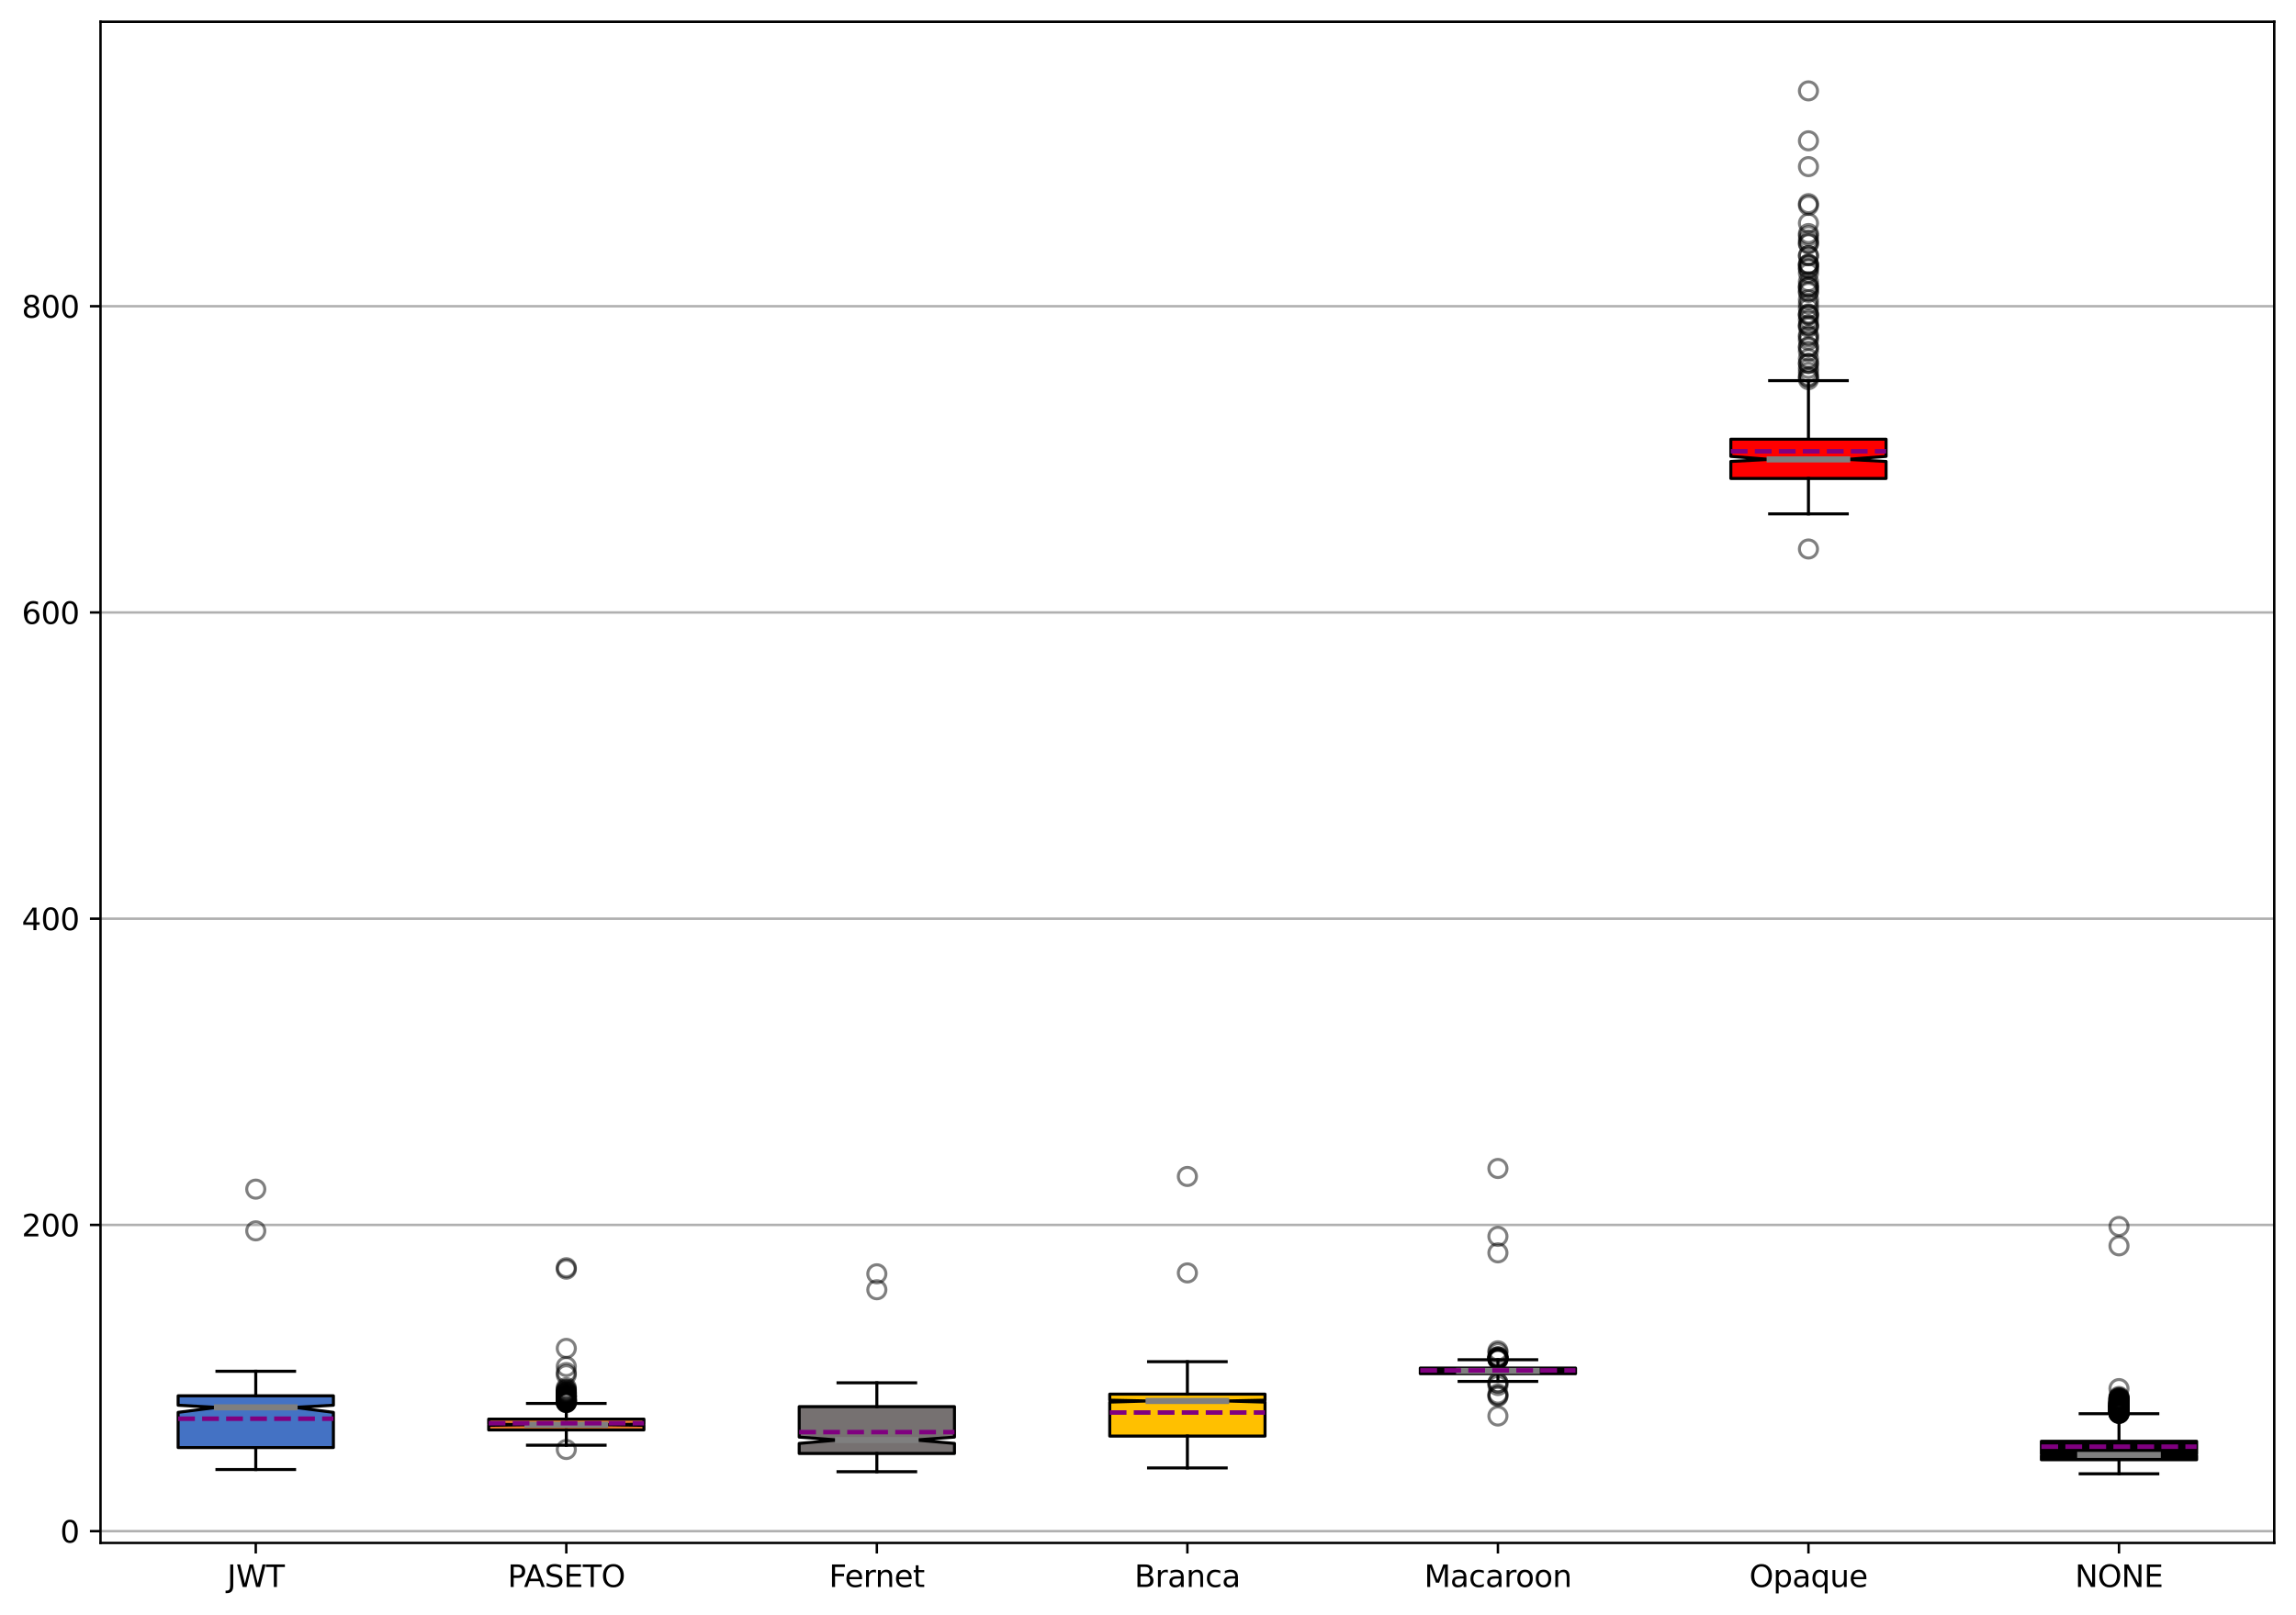 <?xml version="1.0" encoding="utf-8" standalone="no"?>
<!DOCTYPE svg PUBLIC "-//W3C//DTD SVG 1.1//EN"
  "http://www.w3.org/Graphics/SVG/1.1/DTD/svg11.dtd">
<svg xmlns:xlink="http://www.w3.org/1999/xlink" width="760.487pt" height="535.078pt" viewBox="0 0 760.487 535.078" xmlns="http://www.w3.org/2000/svg" version="1.1">
 <defs>
  <style type="text/css">*{stroke-linejoin: round; stroke-linecap: butt}</style>
 </defs>
 <g id="figure_1">
  <g id="patch_1">
   <path d="M 0 535.078 
L 760.487 535.078 
L 760.487 0 
L 0 0 
z
" style="fill: #ffffff"/>
  </g>
  <g id="axes_1">
   <g id="patch_2">
    <path d="M 33.288 511.2 
L 753.288 511.2 
L 753.288 7.2 
L 33.288 7.2 
z
" style="fill: #ffffff"/>
   </g>
   <g id="matplotlib.axis_1">
    <g id="xtick_1">
     <g id="line2d_1">
      <defs>
       <path id="m241dfa46e5" d="M 0 0 
L 0 3.5 
" style="stroke: #000000; stroke-width: 0.8"/>
      </defs>
      <g>
       <use xlink:href="#m241dfa46e5" x="84.716" y="511.2" style="stroke: #000000; stroke-width: 0.8"/>
      </g>
     </g>
     <g id="text_1">
      <!-- JWT -->
      <g transform="translate(75.243 525.798) scale(0.1 -0.1)">
       <defs>
        <path id="DejaVuSans-4a" d="M 628 4666 
L 1259 4666 
L 1259 325 
Q 1259 -519 939 -900 
Q 619 -1281 -91 -1281 
L -331 -1281 
L -331 -750 
L -134 -750 
Q 284 -750 456 -515 
Q 628 -281 628 325 
L 628 4666 
z
" transform="scale(0.016)"/>
        <path id="DejaVuSans-57" d="M 213 4666 
L 850 4666 
L 1831 722 
L 2809 4666 
L 3519 4666 
L 4500 722 
L 5478 4666 
L 6119 4666 
L 4947 0 
L 4153 0 
L 3169 4050 
L 2175 0 
L 1381 0 
L 213 4666 
z
" transform="scale(0.016)"/>
        <path id="DejaVuSans-54" d="M -19 4666 
L 3928 4666 
L 3928 4134 
L 2272 4134 
L 2272 0 
L 1638 0 
L 1638 4134 
L -19 4134 
L -19 4666 
z
" transform="scale(0.016)"/>
       </defs>
       <use xlink:href="#DejaVuSans-4a"/>
       <use xlink:href="#DejaVuSans-57" x="29.492"/>
       <use xlink:href="#DejaVuSans-54" x="128.369"/>
      </g>
     </g>
    </g>
    <g id="xtick_2">
     <g id="line2d_2">
      <g>
       <use xlink:href="#m241dfa46e5" x="187.573" y="511.2" style="stroke: #000000; stroke-width: 0.8"/>
      </g>
     </g>
     <g id="text_2">
      <!-- PASETO -->
      <g transform="translate(168.133 525.798) scale(0.1 -0.1)">
       <defs>
        <path id="DejaVuSans-50" d="M 1259 4147 
L 1259 2394 
L 2053 2394 
Q 2494 2394 2734 2622 
Q 2975 2850 2975 3272 
Q 2975 3691 2734 3919 
Q 2494 4147 2053 4147 
L 1259 4147 
z
M 628 4666 
L 2053 4666 
Q 2838 4666 3239 4311 
Q 3641 3956 3641 3272 
Q 3641 2581 3239 2228 
Q 2838 1875 2053 1875 
L 1259 1875 
L 1259 0 
L 628 0 
L 628 4666 
z
" transform="scale(0.016)"/>
        <path id="DejaVuSans-41" d="M 2188 4044 
L 1331 1722 
L 3047 1722 
L 2188 4044 
z
M 1831 4666 
L 2547 4666 
L 4325 0 
L 3669 0 
L 3244 1197 
L 1141 1197 
L 716 0 
L 50 0 
L 1831 4666 
z
" transform="scale(0.016)"/>
        <path id="DejaVuSans-53" d="M 3425 4513 
L 3425 3897 
Q 3066 4069 2747 4153 
Q 2428 4238 2131 4238 
Q 1616 4238 1336 4038 
Q 1056 3838 1056 3469 
Q 1056 3159 1242 3001 
Q 1428 2844 1947 2747 
L 2328 2669 
Q 3034 2534 3370 2195 
Q 3706 1856 3706 1288 
Q 3706 609 3251 259 
Q 2797 -91 1919 -91 
Q 1588 -91 1214 -16 
Q 841 59 441 206 
L 441 856 
Q 825 641 1194 531 
Q 1563 422 1919 422 
Q 2459 422 2753 634 
Q 3047 847 3047 1241 
Q 3047 1584 2836 1778 
Q 2625 1972 2144 2069 
L 1759 2144 
Q 1053 2284 737 2584 
Q 422 2884 422 3419 
Q 422 4038 858 4394 
Q 1294 4750 2059 4750 
Q 2388 4750 2728 4690 
Q 3069 4631 3425 4513 
z
" transform="scale(0.016)"/>
        <path id="DejaVuSans-45" d="M 628 4666 
L 3578 4666 
L 3578 4134 
L 1259 4134 
L 1259 2753 
L 3481 2753 
L 3481 2222 
L 1259 2222 
L 1259 531 
L 3634 531 
L 3634 0 
L 628 0 
L 628 4666 
z
" transform="scale(0.016)"/>
        <path id="DejaVuSans-4f" d="M 2522 4238 
Q 1834 4238 1429 3725 
Q 1025 3213 1025 2328 
Q 1025 1447 1429 934 
Q 1834 422 2522 422 
Q 3209 422 3611 934 
Q 4013 1447 4013 2328 
Q 4013 3213 3611 3725 
Q 3209 4238 2522 4238 
z
M 2522 4750 
Q 3503 4750 4090 4092 
Q 4678 3434 4678 2328 
Q 4678 1225 4090 567 
Q 3503 -91 2522 -91 
Q 1538 -91 948 565 
Q 359 1222 359 2328 
Q 359 3434 948 4092 
Q 1538 4750 2522 4750 
z
" transform="scale(0.016)"/>
       </defs>
       <use xlink:href="#DejaVuSans-50"/>
       <use xlink:href="#DejaVuSans-41" x="53.928"/>
       <use xlink:href="#DejaVuSans-53" x="122.336"/>
       <use xlink:href="#DejaVuSans-45" x="185.812"/>
       <use xlink:href="#DejaVuSans-54" x="248.996"/>
       <use xlink:href="#DejaVuSans-4f" x="310.08"/>
      </g>
     </g>
    </g>
    <g id="xtick_3">
     <g id="line2d_3">
      <g>
       <use xlink:href="#m241dfa46e5" x="290.43" y="511.2" style="stroke: #000000; stroke-width: 0.8"/>
      </g>
     </g>
     <g id="text_3">
      <!-- Fernet -->
      <g transform="translate(274.58 525.798) scale(0.1 -0.1)">
       <defs>
        <path id="DejaVuSans-46" d="M 628 4666 
L 3309 4666 
L 3309 4134 
L 1259 4134 
L 1259 2759 
L 3109 2759 
L 3109 2228 
L 1259 2228 
L 1259 0 
L 628 0 
L 628 4666 
z
" transform="scale(0.016)"/>
        <path id="DejaVuSans-65" d="M 3597 1894 
L 3597 1613 
L 953 1613 
Q 991 1019 1311 708 
Q 1631 397 2203 397 
Q 2534 397 2845 478 
Q 3156 559 3463 722 
L 3463 178 
Q 3153 47 2828 -22 
Q 2503 -91 2169 -91 
Q 1331 -91 842 396 
Q 353 884 353 1716 
Q 353 2575 817 3079 
Q 1281 3584 2069 3584 
Q 2775 3584 3186 3129 
Q 3597 2675 3597 1894 
z
M 3022 2063 
Q 3016 2534 2758 2815 
Q 2500 3097 2075 3097 
Q 1594 3097 1305 2825 
Q 1016 2553 972 2059 
L 3022 2063 
z
" transform="scale(0.016)"/>
        <path id="DejaVuSans-72" d="M 2631 2963 
Q 2534 3019 2420 3045 
Q 2306 3072 2169 3072 
Q 1681 3072 1420 2755 
Q 1159 2438 1159 1844 
L 1159 0 
L 581 0 
L 581 3500 
L 1159 3500 
L 1159 2956 
Q 1341 3275 1631 3429 
Q 1922 3584 2338 3584 
Q 2397 3584 2469 3576 
Q 2541 3569 2628 3553 
L 2631 2963 
z
" transform="scale(0.016)"/>
        <path id="DejaVuSans-6e" d="M 3513 2113 
L 3513 0 
L 2938 0 
L 2938 2094 
Q 2938 2591 2744 2837 
Q 2550 3084 2163 3084 
Q 1697 3084 1428 2787 
Q 1159 2491 1159 1978 
L 1159 0 
L 581 0 
L 581 3500 
L 1159 3500 
L 1159 2956 
Q 1366 3272 1645 3428 
Q 1925 3584 2291 3584 
Q 2894 3584 3203 3211 
Q 3513 2838 3513 2113 
z
" transform="scale(0.016)"/>
        <path id="DejaVuSans-74" d="M 1172 4494 
L 1172 3500 
L 2356 3500 
L 2356 3053 
L 1172 3053 
L 1172 1153 
Q 1172 725 1289 603 
Q 1406 481 1766 481 
L 2356 481 
L 2356 0 
L 1766 0 
Q 1100 0 847 248 
Q 594 497 594 1153 
L 594 3053 
L 172 3053 
L 172 3500 
L 594 3500 
L 594 4494 
L 1172 4494 
z
" transform="scale(0.016)"/>
       </defs>
       <use xlink:href="#DejaVuSans-46"/>
       <use xlink:href="#DejaVuSans-65" x="52.02"/>
       <use xlink:href="#DejaVuSans-72" x="113.543"/>
       <use xlink:href="#DejaVuSans-6e" x="152.906"/>
       <use xlink:href="#DejaVuSans-65" x="216.285"/>
       <use xlink:href="#DejaVuSans-74" x="277.809"/>
      </g>
     </g>
    </g>
    <g id="xtick_4">
     <g id="line2d_4">
      <g>
       <use xlink:href="#m241dfa46e5" x="393.288" y="511.2" style="stroke: #000000; stroke-width: 0.8"/>
      </g>
     </g>
     <g id="text_4">
      <!-- Branca -->
      <g transform="translate(375.755 525.798) scale(0.1 -0.1)">
       <defs>
        <path id="DejaVuSans-42" d="M 1259 2228 
L 1259 519 
L 2272 519 
Q 2781 519 3026 730 
Q 3272 941 3272 1375 
Q 3272 1813 3026 2020 
Q 2781 2228 2272 2228 
L 1259 2228 
z
M 1259 4147 
L 1259 2741 
L 2194 2741 
Q 2656 2741 2882 2914 
Q 3109 3088 3109 3444 
Q 3109 3797 2882 3972 
Q 2656 4147 2194 4147 
L 1259 4147 
z
M 628 4666 
L 2241 4666 
Q 2963 4666 3353 4366 
Q 3744 4066 3744 3513 
Q 3744 3084 3544 2831 
Q 3344 2578 2956 2516 
Q 3422 2416 3680 2098 
Q 3938 1781 3938 1306 
Q 3938 681 3513 340 
Q 3088 0 2303 0 
L 628 0 
L 628 4666 
z
" transform="scale(0.016)"/>
        <path id="DejaVuSans-61" d="M 2194 1759 
Q 1497 1759 1228 1600 
Q 959 1441 959 1056 
Q 959 750 1161 570 
Q 1363 391 1709 391 
Q 2188 391 2477 730 
Q 2766 1069 2766 1631 
L 2766 1759 
L 2194 1759 
z
M 3341 1997 
L 3341 0 
L 2766 0 
L 2766 531 
Q 2569 213 2275 61 
Q 1981 -91 1556 -91 
Q 1019 -91 701 211 
Q 384 513 384 1019 
Q 384 1609 779 1909 
Q 1175 2209 1959 2209 
L 2766 2209 
L 2766 2266 
Q 2766 2663 2505 2880 
Q 2244 3097 1772 3097 
Q 1472 3097 1187 3025 
Q 903 2953 641 2809 
L 641 3341 
Q 956 3463 1253 3523 
Q 1550 3584 1831 3584 
Q 2591 3584 2966 3190 
Q 3341 2797 3341 1997 
z
" transform="scale(0.016)"/>
        <path id="DejaVuSans-63" d="M 3122 3366 
L 3122 2828 
Q 2878 2963 2633 3030 
Q 2388 3097 2138 3097 
Q 1578 3097 1268 2742 
Q 959 2388 959 1747 
Q 959 1106 1268 751 
Q 1578 397 2138 397 
Q 2388 397 2633 464 
Q 2878 531 3122 666 
L 3122 134 
Q 2881 22 2623 -34 
Q 2366 -91 2075 -91 
Q 1284 -91 818 406 
Q 353 903 353 1747 
Q 353 2603 823 3093 
Q 1294 3584 2113 3584 
Q 2378 3584 2631 3529 
Q 2884 3475 3122 3366 
z
" transform="scale(0.016)"/>
       </defs>
       <use xlink:href="#DejaVuSans-42"/>
       <use xlink:href="#DejaVuSans-72" x="68.604"/>
       <use xlink:href="#DejaVuSans-61" x="109.717"/>
       <use xlink:href="#DejaVuSans-6e" x="170.996"/>
       <use xlink:href="#DejaVuSans-63" x="234.375"/>
       <use xlink:href="#DejaVuSans-61" x="289.355"/>
      </g>
     </g>
    </g>
    <g id="xtick_5">
     <g id="line2d_5">
      <g>
       <use xlink:href="#m241dfa46e5" x="496.145" y="511.2" style="stroke: #000000; stroke-width: 0.8"/>
      </g>
     </g>
     <g id="text_5">
      <!-- Macaroon -->
      <g transform="translate(471.723 525.798) scale(0.1 -0.1)">
       <defs>
        <path id="DejaVuSans-4d" d="M 628 4666 
L 1569 4666 
L 2759 1491 
L 3956 4666 
L 4897 4666 
L 4897 0 
L 4281 0 
L 4281 4097 
L 3078 897 
L 2444 897 
L 1241 4097 
L 1241 0 
L 628 0 
L 628 4666 
z
" transform="scale(0.016)"/>
        <path id="DejaVuSans-6f" d="M 1959 3097 
Q 1497 3097 1228 2736 
Q 959 2375 959 1747 
Q 959 1119 1226 758 
Q 1494 397 1959 397 
Q 2419 397 2687 759 
Q 2956 1122 2956 1747 
Q 2956 2369 2687 2733 
Q 2419 3097 1959 3097 
z
M 1959 3584 
Q 2709 3584 3137 3096 
Q 3566 2609 3566 1747 
Q 3566 888 3137 398 
Q 2709 -91 1959 -91 
Q 1206 -91 779 398 
Q 353 888 353 1747 
Q 353 2609 779 3096 
Q 1206 3584 1959 3584 
z
" transform="scale(0.016)"/>
       </defs>
       <use xlink:href="#DejaVuSans-4d"/>
       <use xlink:href="#DejaVuSans-61" x="86.279"/>
       <use xlink:href="#DejaVuSans-63" x="147.559"/>
       <use xlink:href="#DejaVuSans-61" x="202.539"/>
       <use xlink:href="#DejaVuSans-72" x="263.818"/>
       <use xlink:href="#DejaVuSans-6f" x="302.682"/>
       <use xlink:href="#DejaVuSans-6f" x="363.863"/>
       <use xlink:href="#DejaVuSans-6e" x="425.045"/>
      </g>
     </g>
    </g>
    <g id="xtick_6">
     <g id="line2d_6">
      <g>
       <use xlink:href="#m241dfa46e5" x="599.002" y="511.2" style="stroke: #000000; stroke-width: 0.8"/>
      </g>
     </g>
     <g id="text_6">
      <!-- Opaque -->
      <g transform="translate(579.408 525.798) scale(0.1 -0.1)">
       <defs>
        <path id="DejaVuSans-70" d="M 1159 525 
L 1159 -1331 
L 581 -1331 
L 581 3500 
L 1159 3500 
L 1159 2969 
Q 1341 3281 1617 3432 
Q 1894 3584 2278 3584 
Q 2916 3584 3314 3078 
Q 3713 2572 3713 1747 
Q 3713 922 3314 415 
Q 2916 -91 2278 -91 
Q 1894 -91 1617 61 
Q 1341 213 1159 525 
z
M 3116 1747 
Q 3116 2381 2855 2742 
Q 2594 3103 2138 3103 
Q 1681 3103 1420 2742 
Q 1159 2381 1159 1747 
Q 1159 1113 1420 752 
Q 1681 391 2138 391 
Q 2594 391 2855 752 
Q 3116 1113 3116 1747 
z
" transform="scale(0.016)"/>
        <path id="DejaVuSans-71" d="M 947 1747 
Q 947 1113 1208 752 
Q 1469 391 1925 391 
Q 2381 391 2643 752 
Q 2906 1113 2906 1747 
Q 2906 2381 2643 2742 
Q 2381 3103 1925 3103 
Q 1469 3103 1208 2742 
Q 947 2381 947 1747 
z
M 2906 525 
Q 2725 213 2448 61 
Q 2172 -91 1784 -91 
Q 1150 -91 751 415 
Q 353 922 353 1747 
Q 353 2572 751 3078 
Q 1150 3584 1784 3584 
Q 2172 3584 2448 3432 
Q 2725 3281 2906 2969 
L 2906 3500 
L 3481 3500 
L 3481 -1331 
L 2906 -1331 
L 2906 525 
z
" transform="scale(0.016)"/>
        <path id="DejaVuSans-75" d="M 544 1381 
L 544 3500 
L 1119 3500 
L 1119 1403 
Q 1119 906 1312 657 
Q 1506 409 1894 409 
Q 2359 409 2629 706 
Q 2900 1003 2900 1516 
L 2900 3500 
L 3475 3500 
L 3475 0 
L 2900 0 
L 2900 538 
Q 2691 219 2414 64 
Q 2138 -91 1772 -91 
Q 1169 -91 856 284 
Q 544 659 544 1381 
z
M 1991 3584 
L 1991 3584 
z
" transform="scale(0.016)"/>
       </defs>
       <use xlink:href="#DejaVuSans-4f"/>
       <use xlink:href="#DejaVuSans-70" x="78.711"/>
       <use xlink:href="#DejaVuSans-61" x="142.188"/>
       <use xlink:href="#DejaVuSans-71" x="203.467"/>
       <use xlink:href="#DejaVuSans-75" x="266.943"/>
       <use xlink:href="#DejaVuSans-65" x="330.322"/>
      </g>
     </g>
    </g>
    <g id="xtick_7">
     <g id="line2d_7">
      <g>
       <use xlink:href="#m241dfa46e5" x="701.859" y="511.2" style="stroke: #000000; stroke-width: 0.8"/>
      </g>
     </g>
     <g id="text_7">
      <!-- NONE -->
      <g transform="translate(687.282 525.798) scale(0.1 -0.1)">
       <defs>
        <path id="DejaVuSans-4e" d="M 628 4666 
L 1478 4666 
L 3547 763 
L 3547 4666 
L 4159 4666 
L 4159 0 
L 3309 0 
L 1241 3903 
L 1241 0 
L 628 0 
L 628 4666 
z
" transform="scale(0.016)"/>
       </defs>
       <use xlink:href="#DejaVuSans-4e"/>
       <use xlink:href="#DejaVuSans-4f" x="74.805"/>
       <use xlink:href="#DejaVuSans-4e" x="153.516"/>
       <use xlink:href="#DejaVuSans-45" x="228.32"/>
      </g>
     </g>
    </g>
   </g>
   <g id="matplotlib.axis_2">
    <g id="ytick_1">
     <g id="line2d_8">
      <path d="M 33.288 507.292 
L 753.288 507.292 
" clip-path="url(#p889598c05f)" style="fill: none; stroke: #b0b0b0; stroke-width: 0.8; stroke-linecap: square"/>
     </g>
     <g id="line2d_9">
      <defs>
       <path id="me6c01c9382" d="M 0 0 
L -3.5 0 
" style="stroke: #000000; stroke-width: 0.8"/>
      </defs>
      <g>
       <use xlink:href="#me6c01c9382" x="33.288" y="507.292" style="stroke: #000000; stroke-width: 0.8"/>
      </g>
     </g>
     <g id="text_8">
      <!-- 0 -->
      <g transform="translate(19.925 511.092) scale(0.1 -0.1)">
       <defs>
        <path id="DejaVuSans-30" d="M 2034 4250 
Q 1547 4250 1301 3770 
Q 1056 3291 1056 2328 
Q 1056 1369 1301 889 
Q 1547 409 2034 409 
Q 2525 409 2770 889 
Q 3016 1369 3016 2328 
Q 3016 3291 2770 3770 
Q 2525 4250 2034 4250 
z
M 2034 4750 
Q 2819 4750 3233 4129 
Q 3647 3509 3647 2328 
Q 3647 1150 3233 529 
Q 2819 -91 2034 -91 
Q 1250 -91 836 529 
Q 422 1150 422 2328 
Q 422 3509 836 4129 
Q 1250 4750 2034 4750 
z
" transform="scale(0.016)"/>
       </defs>
       <use xlink:href="#DejaVuSans-30"/>
      </g>
     </g>
    </g>
    <g id="ytick_2">
     <g id="line2d_10">
      <path d="M 33.288 405.833 
L 753.288 405.833 
" clip-path="url(#p889598c05f)" style="fill: none; stroke: #b0b0b0; stroke-width: 0.8; stroke-linecap: square"/>
     </g>
     <g id="line2d_11">
      <g>
       <use xlink:href="#me6c01c9382" x="33.288" y="405.833" style="stroke: #000000; stroke-width: 0.8"/>
      </g>
     </g>
     <g id="text_9">
      <!-- 200 -->
      <g transform="translate(7.2 409.632) scale(0.1 -0.1)">
       <defs>
        <path id="DejaVuSans-32" d="M 1228 531 
L 3431 531 
L 3431 0 
L 469 0 
L 469 531 
Q 828 903 1448 1529 
Q 2069 2156 2228 2338 
Q 2531 2678 2651 2914 
Q 2772 3150 2772 3378 
Q 2772 3750 2511 3984 
Q 2250 4219 1831 4219 
Q 1534 4219 1204 4116 
Q 875 4013 500 3803 
L 500 4441 
Q 881 4594 1212 4672 
Q 1544 4750 1819 4750 
Q 2544 4750 2975 4387 
Q 3406 4025 3406 3419 
Q 3406 3131 3298 2873 
Q 3191 2616 2906 2266 
Q 2828 2175 2409 1742 
Q 1991 1309 1228 531 
z
" transform="scale(0.016)"/>
       </defs>
       <use xlink:href="#DejaVuSans-32"/>
       <use xlink:href="#DejaVuSans-30" x="63.623"/>
       <use xlink:href="#DejaVuSans-30" x="127.246"/>
      </g>
     </g>
    </g>
    <g id="ytick_3">
     <g id="line2d_12">
      <path d="M 33.288 304.374 
L 753.288 304.374 
" clip-path="url(#p889598c05f)" style="fill: none; stroke: #b0b0b0; stroke-width: 0.8; stroke-linecap: square"/>
     </g>
     <g id="line2d_13">
      <g>
       <use xlink:href="#me6c01c9382" x="33.288" y="304.374" style="stroke: #000000; stroke-width: 0.8"/>
      </g>
     </g>
     <g id="text_10">
      <!-- 400 -->
      <g transform="translate(7.2 308.173) scale(0.1 -0.1)">
       <defs>
        <path id="DejaVuSans-34" d="M 2419 4116 
L 825 1625 
L 2419 1625 
L 2419 4116 
z
M 2253 4666 
L 3047 4666 
L 3047 1625 
L 3713 1625 
L 3713 1100 
L 3047 1100 
L 3047 0 
L 2419 0 
L 2419 1100 
L 313 1100 
L 313 1709 
L 2253 4666 
z
" transform="scale(0.016)"/>
       </defs>
       <use xlink:href="#DejaVuSans-34"/>
       <use xlink:href="#DejaVuSans-30" x="63.623"/>
       <use xlink:href="#DejaVuSans-30" x="127.246"/>
      </g>
     </g>
    </g>
    <g id="ytick_4">
     <g id="line2d_14">
      <path d="M 33.288 202.915 
L 753.288 202.915 
" clip-path="url(#p889598c05f)" style="fill: none; stroke: #b0b0b0; stroke-width: 0.8; stroke-linecap: square"/>
     </g>
     <g id="line2d_15">
      <g>
       <use xlink:href="#me6c01c9382" x="33.288" y="202.915" style="stroke: #000000; stroke-width: 0.8"/>
      </g>
     </g>
     <g id="text_11">
      <!-- 600 -->
      <g transform="translate(7.2 206.714) scale(0.1 -0.1)">
       <defs>
        <path id="DejaVuSans-36" d="M 2113 2584 
Q 1688 2584 1439 2293 
Q 1191 2003 1191 1497 
Q 1191 994 1439 701 
Q 1688 409 2113 409 
Q 2538 409 2786 701 
Q 3034 994 3034 1497 
Q 3034 2003 2786 2293 
Q 2538 2584 2113 2584 
z
M 3366 4563 
L 3366 3988 
Q 3128 4100 2886 4159 
Q 2644 4219 2406 4219 
Q 1781 4219 1451 3797 
Q 1122 3375 1075 2522 
Q 1259 2794 1537 2939 
Q 1816 3084 2150 3084 
Q 2853 3084 3261 2657 
Q 3669 2231 3669 1497 
Q 3669 778 3244 343 
Q 2819 -91 2113 -91 
Q 1303 -91 875 529 
Q 447 1150 447 2328 
Q 447 3434 972 4092 
Q 1497 4750 2381 4750 
Q 2619 4750 2861 4703 
Q 3103 4656 3366 4563 
z
" transform="scale(0.016)"/>
       </defs>
       <use xlink:href="#DejaVuSans-36"/>
       <use xlink:href="#DejaVuSans-30" x="63.623"/>
       <use xlink:href="#DejaVuSans-30" x="127.246"/>
      </g>
     </g>
    </g>
    <g id="ytick_5">
     <g id="line2d_16">
      <path d="M 33.288 101.456 
L 753.288 101.456 
" clip-path="url(#p889598c05f)" style="fill: none; stroke: #b0b0b0; stroke-width: 0.8; stroke-linecap: square"/>
     </g>
     <g id="line2d_17">
      <g>
       <use xlink:href="#me6c01c9382" x="33.288" y="101.456" style="stroke: #000000; stroke-width: 0.8"/>
      </g>
     </g>
     <g id="text_12">
      <!-- 800 -->
      <g transform="translate(7.2 105.255) scale(0.1 -0.1)">
       <defs>
        <path id="DejaVuSans-38" d="M 2034 2216 
Q 1584 2216 1326 1975 
Q 1069 1734 1069 1313 
Q 1069 891 1326 650 
Q 1584 409 2034 409 
Q 2484 409 2743 651 
Q 3003 894 3003 1313 
Q 3003 1734 2745 1975 
Q 2488 2216 2034 2216 
z
M 1403 2484 
Q 997 2584 770 2862 
Q 544 3141 544 3541 
Q 544 4100 942 4425 
Q 1341 4750 2034 4750 
Q 2731 4750 3128 4425 
Q 3525 4100 3525 3541 
Q 3525 3141 3298 2862 
Q 3072 2584 2669 2484 
Q 3125 2378 3379 2068 
Q 3634 1759 3634 1313 
Q 3634 634 3220 271 
Q 2806 -91 2034 -91 
Q 1263 -91 848 271 
Q 434 634 434 1313 
Q 434 1759 690 2068 
Q 947 2378 1403 2484 
z
M 1172 3481 
Q 1172 3119 1398 2916 
Q 1625 2713 2034 2713 
Q 2441 2713 2670 2916 
Q 2900 3119 2900 3481 
Q 2900 3844 2670 4047 
Q 2441 4250 2034 4250 
Q 1625 4250 1398 4047 
Q 1172 3844 1172 3481 
z
" transform="scale(0.016)"/>
       </defs>
       <use xlink:href="#DejaVuSans-38"/>
       <use xlink:href="#DejaVuSans-30" x="63.623"/>
       <use xlink:href="#DejaVuSans-30" x="127.246"/>
      </g>
     </g>
    </g>
   </g>
   <g id="patch_3">
    <path d="M 59.002 479.598 
L 110.43 479.598 
L 110.43 467.943 
L 97.573 466.287 
L 110.43 465.575 
L 110.43 462.456 
L 59.002 462.456 
L 59.002 465.575 
L 71.859 466.287 
L 59.002 467.943 
L 59.002 479.598 
z
" clip-path="url(#p889598c05f)" style="fill: #4472c4; stroke: #000000; stroke-linejoin: miter"/>
   </g>
   <g id="line2d_18">
    <path d="M 84.716 479.598 
L 84.716 486.884 
" clip-path="url(#p889598c05f)" style="fill: none; stroke: #000000; stroke-linecap: square"/>
   </g>
   <g id="line2d_19">
    <path d="M 84.716 462.456 
L 84.716 454.327 
" clip-path="url(#p889598c05f)" style="fill: none; stroke: #000000; stroke-linecap: square"/>
   </g>
   <g id="line2d_20">
    <path d="M 71.859 486.884 
L 97.573 486.884 
" clip-path="url(#p889598c05f)" style="fill: none; stroke: #000000; stroke-linecap: square"/>
   </g>
   <g id="line2d_21">
    <path d="M 71.859 454.327 
L 97.573 454.327 
" clip-path="url(#p889598c05f)" style="fill: none; stroke: #000000; stroke-linecap: square"/>
   </g>
   <g id="line2d_22">
    <defs>
     <path id="m44354b7ef6" d="M 0 3 
C 0.796 3 1.559 2.684 2.121 2.121 
C 2.684 1.559 3 0.796 3 0 
C 3 -0.796 2.684 -1.559 2.121 -2.121 
C 1.559 -2.684 0.796 -3 0 -3 
C -0.796 -3 -1.559 -2.684 -2.121 -2.121 
C -2.684 -1.559 -3 -0.796 -3 0 
C -3 0.796 -2.684 1.559 -2.121 2.121 
C -1.559 2.684 -0.796 3 0 3 
z
" style="stroke: #000000; stroke-opacity: 0.5"/>
    </defs>
    <g clip-path="url(#p889598c05f)">
     <use xlink:href="#m44354b7ef6" x="84.716" y="407.803" style="fill-opacity: 0; stroke: #000000; stroke-opacity: 0.5"/>
     <use xlink:href="#m44354b7ef6" x="84.716" y="393.983" style="fill-opacity: 0; stroke: #000000; stroke-opacity: 0.5"/>
    </g>
   </g>
   <g id="patch_4">
    <path d="M 161.859 473.767 
L 213.287 473.767 
L 213.287 472.24 
L 200.43 472.05 
L 213.287 471.835 
L 213.287 470.171 
L 161.859 470.171 
L 161.859 471.835 
L 174.716 472.05 
L 161.859 472.24 
L 161.859 473.767 
z
" clip-path="url(#p889598c05f)" style="fill: #ed7d31; stroke: #000000; stroke-linejoin: miter"/>
   </g>
   <g id="line2d_23">
    <path d="M 187.573 473.767 
L 187.573 478.82 
" clip-path="url(#p889598c05f)" style="fill: none; stroke: #000000; stroke-linecap: square"/>
   </g>
   <g id="line2d_24">
    <path d="M 187.573 470.171 
L 187.573 464.981 
" clip-path="url(#p889598c05f)" style="fill: none; stroke: #000000; stroke-linecap: square"/>
   </g>
   <g id="line2d_25">
    <path d="M 174.716 478.82 
L 200.43 478.82 
" clip-path="url(#p889598c05f)" style="fill: none; stroke: #000000; stroke-linecap: square"/>
   </g>
   <g id="line2d_26">
    <path d="M 174.716 464.981 
L 200.43 464.981 
" clip-path="url(#p889598c05f)" style="fill: none; stroke: #000000; stroke-linecap: square"/>
   </g>
   <g id="line2d_27">
    <g clip-path="url(#p889598c05f)">
     <use xlink:href="#m44354b7ef6" x="187.573" y="480.244" style="fill-opacity: 0; stroke: #000000; stroke-opacity: 0.5"/>
     <use xlink:href="#m44354b7ef6" x="187.573" y="463.184" style="fill-opacity: 0; stroke: #000000; stroke-opacity: 0.5"/>
     <use xlink:href="#m44354b7ef6" x="187.573" y="460.28" style="fill-opacity: 0; stroke: #000000; stroke-opacity: 0.5"/>
     <use xlink:href="#m44354b7ef6" x="187.573" y="462.891" style="fill-opacity: 0; stroke: #000000; stroke-opacity: 0.5"/>
     <use xlink:href="#m44354b7ef6" x="187.573" y="463.683" style="fill-opacity: 0; stroke: #000000; stroke-opacity: 0.5"/>
     <use xlink:href="#m44354b7ef6" x="187.573" y="463.266" style="fill-opacity: 0; stroke: #000000; stroke-opacity: 0.5"/>
     <use xlink:href="#m44354b7ef6" x="187.573" y="464.116" style="fill-opacity: 0; stroke: #000000; stroke-opacity: 0.5"/>
     <use xlink:href="#m44354b7ef6" x="187.573" y="463.695" style="fill-opacity: 0; stroke: #000000; stroke-opacity: 0.5"/>
     <use xlink:href="#m44354b7ef6" x="187.573" y="462.808" style="fill-opacity: 0; stroke: #000000; stroke-opacity: 0.5"/>
     <use xlink:href="#m44354b7ef6" x="187.573" y="463.518" style="fill-opacity: 0; stroke: #000000; stroke-opacity: 0.5"/>
     <use xlink:href="#m44354b7ef6" x="187.573" y="464.67" style="fill-opacity: 0; stroke: #000000; stroke-opacity: 0.5"/>
     <use xlink:href="#m44354b7ef6" x="187.573" y="463.253" style="fill-opacity: 0; stroke: #000000; stroke-opacity: 0.5"/>
     <use xlink:href="#m44354b7ef6" x="187.573" y="463.802" style="fill-opacity: 0; stroke: #000000; stroke-opacity: 0.5"/>
     <use xlink:href="#m44354b7ef6" x="187.573" y="462.573" style="fill-opacity: 0; stroke: #000000; stroke-opacity: 0.5"/>
     <use xlink:href="#m44354b7ef6" x="187.573" y="455.491" style="fill-opacity: 0; stroke: #000000; stroke-opacity: 0.5"/>
     <use xlink:href="#m44354b7ef6" x="187.573" y="446.745" style="fill-opacity: 0; stroke: #000000; stroke-opacity: 0.5"/>
     <use xlink:href="#m44354b7ef6" x="187.573" y="462.564" style="fill-opacity: 0; stroke: #000000; stroke-opacity: 0.5"/>
     <use xlink:href="#m44354b7ef6" x="187.573" y="452.758" style="fill-opacity: 0; stroke: #000000; stroke-opacity: 0.5"/>
     <use xlink:href="#m44354b7ef6" x="187.573" y="459.746" style="fill-opacity: 0; stroke: #000000; stroke-opacity: 0.5"/>
     <use xlink:href="#m44354b7ef6" x="187.573" y="454.761" style="fill-opacity: 0; stroke: #000000; stroke-opacity: 0.5"/>
     <use xlink:href="#m44354b7ef6" x="187.573" y="461.282" style="fill-opacity: 0; stroke: #000000; stroke-opacity: 0.5"/>
     <use xlink:href="#m44354b7ef6" x="187.573" y="462.152" style="fill-opacity: 0; stroke: #000000; stroke-opacity: 0.5"/>
     <use xlink:href="#m44354b7ef6" x="187.573" y="464.266" style="fill-opacity: 0; stroke: #000000; stroke-opacity: 0.5"/>
     <use xlink:href="#m44354b7ef6" x="187.573" y="461.604" style="fill-opacity: 0; stroke: #000000; stroke-opacity: 0.5"/>
     <use xlink:href="#m44354b7ef6" x="187.573" y="462.24" style="fill-opacity: 0; stroke: #000000; stroke-opacity: 0.5"/>
     <use xlink:href="#m44354b7ef6" x="187.573" y="420.018" style="fill-opacity: 0; stroke: #000000; stroke-opacity: 0.5"/>
     <use xlink:href="#m44354b7ef6" x="187.573" y="464.277" style="fill-opacity: 0; stroke: #000000; stroke-opacity: 0.5"/>
     <use xlink:href="#m44354b7ef6" x="187.573" y="464.638" style="fill-opacity: 0; stroke: #000000; stroke-opacity: 0.5"/>
     <use xlink:href="#m44354b7ef6" x="187.573" y="463.78" style="fill-opacity: 0; stroke: #000000; stroke-opacity: 0.5"/>
     <use xlink:href="#m44354b7ef6" x="187.573" y="463.882" style="fill-opacity: 0; stroke: #000000; stroke-opacity: 0.5"/>
     <use xlink:href="#m44354b7ef6" x="187.573" y="463.595" style="fill-opacity: 0; stroke: #000000; stroke-opacity: 0.5"/>
     <use xlink:href="#m44354b7ef6" x="187.573" y="462.607" style="fill-opacity: 0; stroke: #000000; stroke-opacity: 0.5"/>
     <use xlink:href="#m44354b7ef6" x="187.573" y="460.917" style="fill-opacity: 0; stroke: #000000; stroke-opacity: 0.5"/>
     <use xlink:href="#m44354b7ef6" x="187.573" y="464.712" style="fill-opacity: 0; stroke: #000000; stroke-opacity: 0.5"/>
     <use xlink:href="#m44354b7ef6" x="187.573" y="464.068" style="fill-opacity: 0; stroke: #000000; stroke-opacity: 0.5"/>
     <use xlink:href="#m44354b7ef6" x="187.573" y="461.848" style="fill-opacity: 0; stroke: #000000; stroke-opacity: 0.5"/>
     <use xlink:href="#m44354b7ef6" x="187.573" y="463.391" style="fill-opacity: 0; stroke: #000000; stroke-opacity: 0.5"/>
     <use xlink:href="#m44354b7ef6" x="187.573" y="464.524" style="fill-opacity: 0; stroke: #000000; stroke-opacity: 0.5"/>
     <use xlink:href="#m44354b7ef6" x="187.573" y="464.077" style="fill-opacity: 0; stroke: #000000; stroke-opacity: 0.5"/>
     <use xlink:href="#m44354b7ef6" x="187.573" y="464.501" style="fill-opacity: 0; stroke: #000000; stroke-opacity: 0.5"/>
     <use xlink:href="#m44354b7ef6" x="187.573" y="464.344" style="fill-opacity: 0; stroke: #000000; stroke-opacity: 0.5"/>
     <use xlink:href="#m44354b7ef6" x="187.573" y="464.262" style="fill-opacity: 0; stroke: #000000; stroke-opacity: 0.5"/>
     <use xlink:href="#m44354b7ef6" x="187.573" y="460.597" style="fill-opacity: 0; stroke: #000000; stroke-opacity: 0.5"/>
     <use xlink:href="#m44354b7ef6" x="187.573" y="464.129" style="fill-opacity: 0; stroke: #000000; stroke-opacity: 0.5"/>
     <use xlink:href="#m44354b7ef6" x="187.573" y="462.575" style="fill-opacity: 0; stroke: #000000; stroke-opacity: 0.5"/>
     <use xlink:href="#m44354b7ef6" x="187.573" y="463.693" style="fill-opacity: 0; stroke: #000000; stroke-opacity: 0.5"/>
     <use xlink:href="#m44354b7ef6" x="187.573" y="462.664" style="fill-opacity: 0; stroke: #000000; stroke-opacity: 0.5"/>
     <use xlink:href="#m44354b7ef6" x="187.573" y="464.419" style="fill-opacity: 0; stroke: #000000; stroke-opacity: 0.5"/>
     <use xlink:href="#m44354b7ef6" x="187.573" y="464.14" style="fill-opacity: 0; stroke: #000000; stroke-opacity: 0.5"/>
     <use xlink:href="#m44354b7ef6" x="187.573" y="464.206" style="fill-opacity: 0; stroke: #000000; stroke-opacity: 0.5"/>
     <use xlink:href="#m44354b7ef6" x="187.573" y="461.875" style="fill-opacity: 0; stroke: #000000; stroke-opacity: 0.5"/>
     <use xlink:href="#m44354b7ef6" x="187.573" y="462.406" style="fill-opacity: 0; stroke: #000000; stroke-opacity: 0.5"/>
     <use xlink:href="#m44354b7ef6" x="187.573" y="462.856" style="fill-opacity: 0; stroke: #000000; stroke-opacity: 0.5"/>
     <use xlink:href="#m44354b7ef6" x="187.573" y="461.585" style="fill-opacity: 0; stroke: #000000; stroke-opacity: 0.5"/>
     <use xlink:href="#m44354b7ef6" x="187.573" y="420.498" style="fill-opacity: 0; stroke: #000000; stroke-opacity: 0.5"/>
     <use xlink:href="#m44354b7ef6" x="187.573" y="461.3" style="fill-opacity: 0; stroke: #000000; stroke-opacity: 0.5"/>
    </g>
   </g>
   <g id="patch_5">
    <path d="M 264.716 481.563 
L 316.145 481.563 
L 316.145 478.228 
L 303.288 477.107 
L 316.145 476.133 
L 316.145 466.049 
L 264.716 466.049 
L 264.716 476.133 
L 277.573 477.107 
L 264.716 478.228 
L 264.716 481.563 
z
" clip-path="url(#p889598c05f)" style="fill: #767171; stroke: #000000; stroke-linejoin: miter"/>
   </g>
   <g id="line2d_28">
    <path d="M 290.43 481.563 
L 290.43 487.603 
" clip-path="url(#p889598c05f)" style="fill: none; stroke: #000000; stroke-linecap: square"/>
   </g>
   <g id="line2d_29">
    <path d="M 290.43 466.049 
L 290.43 458.153 
" clip-path="url(#p889598c05f)" style="fill: none; stroke: #000000; stroke-linecap: square"/>
   </g>
   <g id="line2d_30">
    <path d="M 277.573 487.603 
L 303.288 487.603 
" clip-path="url(#p889598c05f)" style="fill: none; stroke: #000000; stroke-linecap: square"/>
   </g>
   <g id="line2d_31">
    <path d="M 277.573 458.153 
L 303.288 458.153 
" clip-path="url(#p889598c05f)" style="fill: none; stroke: #000000; stroke-linecap: square"/>
   </g>
   <g id="line2d_32">
    <g clip-path="url(#p889598c05f)">
     <use xlink:href="#m44354b7ef6" x="290.43" y="427.316" style="fill-opacity: 0; stroke: #000000; stroke-opacity: 0.5"/>
     <use xlink:href="#m44354b7ef6" x="290.43" y="422.037" style="fill-opacity: 0; stroke: #000000; stroke-opacity: 0.5"/>
    </g>
   </g>
   <g id="patch_6">
    <path d="M 367.573 475.804 
L 419.002 475.804 
L 419.002 464.543 
L 406.145 464.17 
L 419.002 463.903 
L 419.002 461.903 
L 367.573 461.903 
L 367.573 463.903 
L 380.43 464.17 
L 367.573 464.543 
L 367.573 475.804 
z
" clip-path="url(#p889598c05f)" style="fill: #ffc000; stroke: #000000; stroke-linejoin: miter"/>
   </g>
   <g id="line2d_33">
    <path d="M 393.288 475.804 
L 393.288 486.352 
" clip-path="url(#p889598c05f)" style="fill: none; stroke: #000000; stroke-linecap: square"/>
   </g>
   <g id="line2d_34">
    <path d="M 393.288 461.903 
L 393.288 451.157 
" clip-path="url(#p889598c05f)" style="fill: none; stroke: #000000; stroke-linecap: square"/>
   </g>
   <g id="line2d_35">
    <path d="M 380.43 486.352 
L 406.145 486.352 
" clip-path="url(#p889598c05f)" style="fill: none; stroke: #000000; stroke-linecap: square"/>
   </g>
   <g id="line2d_36">
    <path d="M 380.43 451.157 
L 406.145 451.157 
" clip-path="url(#p889598c05f)" style="fill: none; stroke: #000000; stroke-linecap: square"/>
   </g>
   <g id="line2d_37">
    <g clip-path="url(#p889598c05f)">
     <use xlink:href="#m44354b7ef6" x="393.288" y="389.782" style="fill-opacity: 0; stroke: #000000; stroke-opacity: 0.5"/>
     <use xlink:href="#m44354b7ef6" x="393.288" y="421.741" style="fill-opacity: 0; stroke: #000000; stroke-opacity: 0.5"/>
    </g>
   </g>
   <g id="patch_7">
    <path d="M 470.43 455.13 
L 521.859 455.13 
L 521.859 454.299 
L 509.002 454.208 
L 521.859 454.095 
L 521.859 453.263 
L 470.43 453.263 
L 470.43 454.095 
L 483.288 454.208 
L 470.43 454.299 
L 470.43 455.13 
z
" clip-path="url(#p889598c05f)" style="fill: #00b0f0; stroke: #000000; stroke-linejoin: miter"/>
   </g>
   <g id="line2d_38">
    <path d="M 496.145 455.13 
L 496.145 457.684 
" clip-path="url(#p889598c05f)" style="fill: none; stroke: #000000; stroke-linecap: square"/>
   </g>
   <g id="line2d_39">
    <path d="M 496.145 453.263 
L 496.145 450.508 
" clip-path="url(#p889598c05f)" style="fill: none; stroke: #000000; stroke-linecap: square"/>
   </g>
   <g id="line2d_40">
    <path d="M 483.288 457.684 
L 509.002 457.684 
" clip-path="url(#p889598c05f)" style="fill: none; stroke: #000000; stroke-linecap: square"/>
   </g>
   <g id="line2d_41">
    <path d="M 483.288 450.508 
L 509.002 450.508 
" clip-path="url(#p889598c05f)" style="fill: none; stroke: #000000; stroke-linecap: square"/>
   </g>
   <g id="line2d_42">
    <g clip-path="url(#p889598c05f)">
     <use xlink:href="#m44354b7ef6" x="496.145" y="458.233" style="fill-opacity: 0; stroke: #000000; stroke-opacity: 0.5"/>
     <use xlink:href="#m44354b7ef6" x="496.145" y="461.882" style="fill-opacity: 0; stroke: #000000; stroke-opacity: 0.5"/>
     <use xlink:href="#m44354b7ef6" x="496.145" y="462.369" style="fill-opacity: 0; stroke: #000000; stroke-opacity: 0.5"/>
     <use xlink:href="#m44354b7ef6" x="496.145" y="469.151" style="fill-opacity: 0; stroke: #000000; stroke-opacity: 0.5"/>
     <use xlink:href="#m44354b7ef6" x="496.145" y="462.659" style="fill-opacity: 0; stroke: #000000; stroke-opacity: 0.5"/>
     <use xlink:href="#m44354b7ef6" x="496.145" y="459.043" style="fill-opacity: 0; stroke: #000000; stroke-opacity: 0.5"/>
     <use xlink:href="#m44354b7ef6" x="496.145" y="458.143" style="fill-opacity: 0; stroke: #000000; stroke-opacity: 0.5"/>
     <use xlink:href="#m44354b7ef6" x="496.145" y="450.124" style="fill-opacity: 0; stroke: #000000; stroke-opacity: 0.5"/>
     <use xlink:href="#m44354b7ef6" x="496.145" y="450.368" style="fill-opacity: 0; stroke: #000000; stroke-opacity: 0.5"/>
     <use xlink:href="#m44354b7ef6" x="496.145" y="448.191" style="fill-opacity: 0; stroke: #000000; stroke-opacity: 0.5"/>
     <use xlink:href="#m44354b7ef6" x="496.145" y="449.472" style="fill-opacity: 0; stroke: #000000; stroke-opacity: 0.5"/>
     <use xlink:href="#m44354b7ef6" x="496.145" y="450.119" style="fill-opacity: 0; stroke: #000000; stroke-opacity: 0.5"/>
     <use xlink:href="#m44354b7ef6" x="496.145" y="449.959" style="fill-opacity: 0; stroke: #000000; stroke-opacity: 0.5"/>
     <use xlink:href="#m44354b7ef6" x="496.145" y="450.399" style="fill-opacity: 0; stroke: #000000; stroke-opacity: 0.5"/>
     <use xlink:href="#m44354b7ef6" x="496.145" y="415.094" style="fill-opacity: 0; stroke: #000000; stroke-opacity: 0.5"/>
     <use xlink:href="#m44354b7ef6" x="496.145" y="450.038" style="fill-opacity: 0; stroke: #000000; stroke-opacity: 0.5"/>
     <use xlink:href="#m44354b7ef6" x="496.145" y="447.554" style="fill-opacity: 0; stroke: #000000; stroke-opacity: 0.5"/>
     <use xlink:href="#m44354b7ef6" x="496.145" y="409.631" style="fill-opacity: 0; stroke: #000000; stroke-opacity: 0.5"/>
     <use xlink:href="#m44354b7ef6" x="496.145" y="449.612" style="fill-opacity: 0; stroke: #000000; stroke-opacity: 0.5"/>
     <use xlink:href="#m44354b7ef6" x="496.145" y="449.67" style="fill-opacity: 0; stroke: #000000; stroke-opacity: 0.5"/>
     <use xlink:href="#m44354b7ef6" x="496.145" y="450.034" style="fill-opacity: 0; stroke: #000000; stroke-opacity: 0.5"/>
     <use xlink:href="#m44354b7ef6" x="496.145" y="387.136" style="fill-opacity: 0; stroke: #000000; stroke-opacity: 0.5"/>
    </g>
   </g>
   <g id="patch_8">
    <path d="M 573.288 158.524 
L 624.716 158.524 
L 624.716 152.889 
L 611.859 152.203 
L 624.716 151.209 
L 624.716 145.513 
L 573.288 145.513 
L 573.288 151.209 
L 586.145 152.203 
L 573.288 152.889 
L 573.288 158.524 
z
" clip-path="url(#p889598c05f)" style="fill: #ff0000; stroke: #000000; stroke-linejoin: miter"/>
   </g>
   <g id="line2d_43">
    <path d="M 599.002 158.524 
L 599.002 170.253 
" clip-path="url(#p889598c05f)" style="fill: none; stroke: #000000; stroke-linecap: square"/>
   </g>
   <g id="line2d_44">
    <path d="M 599.002 145.513 
L 599.002 126.11 
" clip-path="url(#p889598c05f)" style="fill: none; stroke: #000000; stroke-linecap: square"/>
   </g>
   <g id="line2d_45">
    <path d="M 586.145 170.253 
L 611.859 170.253 
" clip-path="url(#p889598c05f)" style="fill: none; stroke: #000000; stroke-linecap: square"/>
   </g>
   <g id="line2d_46">
    <path d="M 586.145 126.11 
L 611.859 126.11 
" clip-path="url(#p889598c05f)" style="fill: none; stroke: #000000; stroke-linecap: square"/>
   </g>
   <g id="line2d_47">
    <g clip-path="url(#p889598c05f)">
     <use xlink:href="#m44354b7ef6" x="599.002" y="181.887" style="fill-opacity: 0; stroke: #000000; stroke-opacity: 0.5"/>
     <use xlink:href="#m44354b7ef6" x="599.002" y="123.329" style="fill-opacity: 0; stroke: #000000; stroke-opacity: 0.5"/>
     <use xlink:href="#m44354b7ef6" x="599.002" y="122.056" style="fill-opacity: 0; stroke: #000000; stroke-opacity: 0.5"/>
     <use xlink:href="#m44354b7ef6" x="599.002" y="108.386" style="fill-opacity: 0; stroke: #000000; stroke-opacity: 0.5"/>
     <use xlink:href="#m44354b7ef6" x="599.002" y="118.846" style="fill-opacity: 0; stroke: #000000; stroke-opacity: 0.5"/>
     <use xlink:href="#m44354b7ef6" x="599.002" y="68.047" style="fill-opacity: 0; stroke: #000000; stroke-opacity: 0.5"/>
     <use xlink:href="#m44354b7ef6" x="599.002" y="120.386" style="fill-opacity: 0; stroke: #000000; stroke-opacity: 0.5"/>
     <use xlink:href="#m44354b7ef6" x="599.002" y="114.87" style="fill-opacity: 0; stroke: #000000; stroke-opacity: 0.5"/>
     <use xlink:href="#m44354b7ef6" x="599.002" y="100.762" style="fill-opacity: 0; stroke: #000000; stroke-opacity: 0.5"/>
     <use xlink:href="#m44354b7ef6" x="599.002" y="87.528" style="fill-opacity: 0; stroke: #000000; stroke-opacity: 0.5"/>
     <use xlink:href="#m44354b7ef6" x="599.002" y="104.236" style="fill-opacity: 0; stroke: #000000; stroke-opacity: 0.5"/>
     <use xlink:href="#m44354b7ef6" x="599.002" y="87.84" style="fill-opacity: 0; stroke: #000000; stroke-opacity: 0.5"/>
     <use xlink:href="#m44354b7ef6" x="599.002" y="84.69" style="fill-opacity: 0; stroke: #000000; stroke-opacity: 0.5"/>
     <use xlink:href="#m44354b7ef6" x="599.002" y="120.422" style="fill-opacity: 0; stroke: #000000; stroke-opacity: 0.5"/>
     <use xlink:href="#m44354b7ef6" x="599.002" y="112.692" style="fill-opacity: 0; stroke: #000000; stroke-opacity: 0.5"/>
     <use xlink:href="#m44354b7ef6" x="599.002" y="80.799" style="fill-opacity: 0; stroke: #000000; stroke-opacity: 0.5"/>
     <use xlink:href="#m44354b7ef6" x="599.002" y="102.202" style="fill-opacity: 0; stroke: #000000; stroke-opacity: 0.5"/>
     <use xlink:href="#m44354b7ef6" x="599.002" y="107.873" style="fill-opacity: 0; stroke: #000000; stroke-opacity: 0.5"/>
     <use xlink:href="#m44354b7ef6" x="599.002" y="55.203" style="fill-opacity: 0; stroke: #000000; stroke-opacity: 0.5"/>
     <use xlink:href="#m44354b7ef6" x="599.002" y="30.109" style="fill-opacity: 0; stroke: #000000; stroke-opacity: 0.5"/>
     <use xlink:href="#m44354b7ef6" x="599.002" y="116.361" style="fill-opacity: 0; stroke: #000000; stroke-opacity: 0.5"/>
     <use xlink:href="#m44354b7ef6" x="599.002" y="115.067" style="fill-opacity: 0; stroke: #000000; stroke-opacity: 0.5"/>
     <use xlink:href="#m44354b7ef6" x="599.002" y="124.697" style="fill-opacity: 0; stroke: #000000; stroke-opacity: 0.5"/>
     <use xlink:href="#m44354b7ef6" x="599.002" y="104.513" style="fill-opacity: 0; stroke: #000000; stroke-opacity: 0.5"/>
     <use xlink:href="#m44354b7ef6" x="599.002" y="95.229" style="fill-opacity: 0; stroke: #000000; stroke-opacity: 0.5"/>
     <use xlink:href="#m44354b7ef6" x="599.002" y="99.303" style="fill-opacity: 0; stroke: #000000; stroke-opacity: 0.5"/>
     <use xlink:href="#m44354b7ef6" x="599.002" y="89.102" style="fill-opacity: 0; stroke: #000000; stroke-opacity: 0.5"/>
     <use xlink:href="#m44354b7ef6" x="599.002" y="90.486" style="fill-opacity: 0; stroke: #000000; stroke-opacity: 0.5"/>
     <use xlink:href="#m44354b7ef6" x="599.002" y="88.768" style="fill-opacity: 0; stroke: #000000; stroke-opacity: 0.5"/>
     <use xlink:href="#m44354b7ef6" x="599.002" y="111.612" style="fill-opacity: 0; stroke: #000000; stroke-opacity: 0.5"/>
     <use xlink:href="#m44354b7ef6" x="599.002" y="73.942" style="fill-opacity: 0; stroke: #000000; stroke-opacity: 0.5"/>
     <use xlink:href="#m44354b7ef6" x="599.002" y="105.937" style="fill-opacity: 0; stroke: #000000; stroke-opacity: 0.5"/>
     <use xlink:href="#m44354b7ef6" x="599.002" y="96.885" style="fill-opacity: 0; stroke: #000000; stroke-opacity: 0.5"/>
     <use xlink:href="#m44354b7ef6" x="599.002" y="67.468" style="fill-opacity: 0; stroke: #000000; stroke-opacity: 0.5"/>
     <use xlink:href="#m44354b7ef6" x="599.002" y="125.029" style="fill-opacity: 0; stroke: #000000; stroke-opacity: 0.5"/>
     <use xlink:href="#m44354b7ef6" x="599.002" y="78.113" style="fill-opacity: 0; stroke: #000000; stroke-opacity: 0.5"/>
     <use xlink:href="#m44354b7ef6" x="599.002" y="77.375" style="fill-opacity: 0; stroke: #000000; stroke-opacity: 0.5"/>
     <use xlink:href="#m44354b7ef6" x="599.002" y="80.591" style="fill-opacity: 0; stroke: #000000; stroke-opacity: 0.5"/>
     <use xlink:href="#m44354b7ef6" x="599.002" y="107.632" style="fill-opacity: 0; stroke: #000000; stroke-opacity: 0.5"/>
     <use xlink:href="#m44354b7ef6" x="599.002" y="93.323" style="fill-opacity: 0; stroke: #000000; stroke-opacity: 0.5"/>
     <use xlink:href="#m44354b7ef6" x="599.002" y="79.549" style="fill-opacity: 0; stroke: #000000; stroke-opacity: 0.5"/>
     <use xlink:href="#m44354b7ef6" x="599.002" y="125.778" style="fill-opacity: 0; stroke: #000000; stroke-opacity: 0.5"/>
     <use xlink:href="#m44354b7ef6" x="599.002" y="94.589" style="fill-opacity: 0; stroke: #000000; stroke-opacity: 0.5"/>
     <use xlink:href="#m44354b7ef6" x="599.002" y="46.648" style="fill-opacity: 0; stroke: #000000; stroke-opacity: 0.5"/>
     <use xlink:href="#m44354b7ef6" x="599.002" y="111.08" style="fill-opacity: 0; stroke: #000000; stroke-opacity: 0.5"/>
     <use xlink:href="#m44354b7ef6" x="599.002" y="84.728" style="fill-opacity: 0; stroke: #000000; stroke-opacity: 0.5"/>
     <use xlink:href="#m44354b7ef6" x="599.002" y="96.459" style="fill-opacity: 0; stroke: #000000; stroke-opacity: 0.5"/>
     <use xlink:href="#m44354b7ef6" x="599.002" y="104.016" style="fill-opacity: 0; stroke: #000000; stroke-opacity: 0.5"/>
     <use xlink:href="#m44354b7ef6" x="599.002" y="95.271" style="fill-opacity: 0; stroke: #000000; stroke-opacity: 0.5"/>
     <use xlink:href="#m44354b7ef6" x="599.002" y="87.595" style="fill-opacity: 0; stroke: #000000; stroke-opacity: 0.5"/>
    </g>
   </g>
   <g id="patch_9">
    <path d="M 676.145 483.63 
L 727.573 483.63 
L 727.573 482.264 
L 714.716 482.042 
L 727.573 481.752 
L 727.573 477.524 
L 676.145 477.524 
L 676.145 481.752 
L 689.002 482.042 
L 676.145 482.264 
L 676.145 483.63 
z
" clip-path="url(#p889598c05f)" style="stroke: #000000; stroke-linejoin: miter"/>
   </g>
   <g id="line2d_48">
    <path d="M 701.859 483.63 
L 701.859 488.291 
" clip-path="url(#p889598c05f)" style="fill: none; stroke: #000000; stroke-linecap: square"/>
   </g>
   <g id="line2d_49">
    <path d="M 701.859 477.524 
L 701.859 468.394 
" clip-path="url(#p889598c05f)" style="fill: none; stroke: #000000; stroke-linecap: square"/>
   </g>
   <g id="line2d_50">
    <path d="M 689.002 488.291 
L 714.716 488.291 
" clip-path="url(#p889598c05f)" style="fill: none; stroke: #000000; stroke-linecap: square"/>
   </g>
   <g id="line2d_51">
    <path d="M 689.002 468.394 
L 714.716 468.394 
" clip-path="url(#p889598c05f)" style="fill: none; stroke: #000000; stroke-linecap: square"/>
   </g>
   <g id="line2d_52">
    <g clip-path="url(#p889598c05f)">
     <use xlink:href="#m44354b7ef6" x="701.859" y="460.061" style="fill-opacity: 0; stroke: #000000; stroke-opacity: 0.5"/>
     <use xlink:href="#m44354b7ef6" x="701.859" y="465.572" style="fill-opacity: 0; stroke: #000000; stroke-opacity: 0.5"/>
     <use xlink:href="#m44354b7ef6" x="701.859" y="465.993" style="fill-opacity: 0; stroke: #000000; stroke-opacity: 0.5"/>
     <use xlink:href="#m44354b7ef6" x="701.859" y="465.181" style="fill-opacity: 0; stroke: #000000; stroke-opacity: 0.5"/>
     <use xlink:href="#m44354b7ef6" x="701.859" y="466.123" style="fill-opacity: 0; stroke: #000000; stroke-opacity: 0.5"/>
     <use xlink:href="#m44354b7ef6" x="701.859" y="462.683" style="fill-opacity: 0; stroke: #000000; stroke-opacity: 0.5"/>
     <use xlink:href="#m44354b7ef6" x="701.859" y="464.467" style="fill-opacity: 0; stroke: #000000; stroke-opacity: 0.5"/>
     <use xlink:href="#m44354b7ef6" x="701.859" y="465.798" style="fill-opacity: 0; stroke: #000000; stroke-opacity: 0.5"/>
     <use xlink:href="#m44354b7ef6" x="701.859" y="464.231" style="fill-opacity: 0; stroke: #000000; stroke-opacity: 0.5"/>
     <use xlink:href="#m44354b7ef6" x="701.859" y="467.382" style="fill-opacity: 0; stroke: #000000; stroke-opacity: 0.5"/>
     <use xlink:href="#m44354b7ef6" x="701.859" y="465.304" style="fill-opacity: 0; stroke: #000000; stroke-opacity: 0.5"/>
     <use xlink:href="#m44354b7ef6" x="701.859" y="468.054" style="fill-opacity: 0; stroke: #000000; stroke-opacity: 0.5"/>
     <use xlink:href="#m44354b7ef6" x="701.859" y="467.701" style="fill-opacity: 0; stroke: #000000; stroke-opacity: 0.5"/>
     <use xlink:href="#m44354b7ef6" x="701.859" y="466.334" style="fill-opacity: 0; stroke: #000000; stroke-opacity: 0.5"/>
     <use xlink:href="#m44354b7ef6" x="701.859" y="467.649" style="fill-opacity: 0; stroke: #000000; stroke-opacity: 0.5"/>
     <use xlink:href="#m44354b7ef6" x="701.859" y="465.502" style="fill-opacity: 0; stroke: #000000; stroke-opacity: 0.5"/>
     <use xlink:href="#m44354b7ef6" x="701.859" y="466.019" style="fill-opacity: 0; stroke: #000000; stroke-opacity: 0.5"/>
     <use xlink:href="#m44354b7ef6" x="701.859" y="463.812" style="fill-opacity: 0; stroke: #000000; stroke-opacity: 0.5"/>
     <use xlink:href="#m44354b7ef6" x="701.859" y="465.341" style="fill-opacity: 0; stroke: #000000; stroke-opacity: 0.5"/>
     <use xlink:href="#m44354b7ef6" x="701.859" y="465.213" style="fill-opacity: 0; stroke: #000000; stroke-opacity: 0.5"/>
     <use xlink:href="#m44354b7ef6" x="701.859" y="467.754" style="fill-opacity: 0; stroke: #000000; stroke-opacity: 0.5"/>
     <use xlink:href="#m44354b7ef6" x="701.859" y="465.77" style="fill-opacity: 0; stroke: #000000; stroke-opacity: 0.5"/>
     <use xlink:href="#m44354b7ef6" x="701.859" y="464.984" style="fill-opacity: 0; stroke: #000000; stroke-opacity: 0.5"/>
     <use xlink:href="#m44354b7ef6" x="701.859" y="465.603" style="fill-opacity: 0; stroke: #000000; stroke-opacity: 0.5"/>
     <use xlink:href="#m44354b7ef6" x="701.859" y="466.063" style="fill-opacity: 0; stroke: #000000; stroke-opacity: 0.5"/>
     <use xlink:href="#m44354b7ef6" x="701.859" y="466.571" style="fill-opacity: 0; stroke: #000000; stroke-opacity: 0.5"/>
     <use xlink:href="#m44354b7ef6" x="701.859" y="467.825" style="fill-opacity: 0; stroke: #000000; stroke-opacity: 0.5"/>
     <use xlink:href="#m44354b7ef6" x="701.859" y="466.586" style="fill-opacity: 0; stroke: #000000; stroke-opacity: 0.5"/>
     <use xlink:href="#m44354b7ef6" x="701.859" y="467.96" style="fill-opacity: 0; stroke: #000000; stroke-opacity: 0.5"/>
     <use xlink:href="#m44354b7ef6" x="701.859" y="466.245" style="fill-opacity: 0; stroke: #000000; stroke-opacity: 0.5"/>
     <use xlink:href="#m44354b7ef6" x="701.859" y="463.033" style="fill-opacity: 0; stroke: #000000; stroke-opacity: 0.5"/>
     <use xlink:href="#m44354b7ef6" x="701.859" y="464.24" style="fill-opacity: 0; stroke: #000000; stroke-opacity: 0.5"/>
     <use xlink:href="#m44354b7ef6" x="701.859" y="465.375" style="fill-opacity: 0; stroke: #000000; stroke-opacity: 0.5"/>
     <use xlink:href="#m44354b7ef6" x="701.859" y="464.836" style="fill-opacity: 0; stroke: #000000; stroke-opacity: 0.5"/>
     <use xlink:href="#m44354b7ef6" x="701.859" y="465.544" style="fill-opacity: 0; stroke: #000000; stroke-opacity: 0.5"/>
     <use xlink:href="#m44354b7ef6" x="701.859" y="465.011" style="fill-opacity: 0; stroke: #000000; stroke-opacity: 0.5"/>
     <use xlink:href="#m44354b7ef6" x="701.859" y="467.61" style="fill-opacity: 0; stroke: #000000; stroke-opacity: 0.5"/>
     <use xlink:href="#m44354b7ef6" x="701.859" y="466.069" style="fill-opacity: 0; stroke: #000000; stroke-opacity: 0.5"/>
     <use xlink:href="#m44354b7ef6" x="701.859" y="464.053" style="fill-opacity: 0; stroke: #000000; stroke-opacity: 0.5"/>
     <use xlink:href="#m44354b7ef6" x="701.859" y="465.212" style="fill-opacity: 0; stroke: #000000; stroke-opacity: 0.5"/>
     <use xlink:href="#m44354b7ef6" x="701.859" y="464.875" style="fill-opacity: 0; stroke: #000000; stroke-opacity: 0.5"/>
     <use xlink:href="#m44354b7ef6" x="701.859" y="468.068" style="fill-opacity: 0; stroke: #000000; stroke-opacity: 0.5"/>
     <use xlink:href="#m44354b7ef6" x="701.859" y="467.469" style="fill-opacity: 0; stroke: #000000; stroke-opacity: 0.5"/>
     <use xlink:href="#m44354b7ef6" x="701.859" y="464.931" style="fill-opacity: 0; stroke: #000000; stroke-opacity: 0.5"/>
     <use xlink:href="#m44354b7ef6" x="701.859" y="468.002" style="fill-opacity: 0; stroke: #000000; stroke-opacity: 0.5"/>
     <use xlink:href="#m44354b7ef6" x="701.859" y="467.858" style="fill-opacity: 0; stroke: #000000; stroke-opacity: 0.5"/>
     <use xlink:href="#m44354b7ef6" x="701.859" y="467.752" style="fill-opacity: 0; stroke: #000000; stroke-opacity: 0.5"/>
     <use xlink:href="#m44354b7ef6" x="701.859" y="466.133" style="fill-opacity: 0; stroke: #000000; stroke-opacity: 0.5"/>
     <use xlink:href="#m44354b7ef6" x="701.859" y="466.258" style="fill-opacity: 0; stroke: #000000; stroke-opacity: 0.5"/>
     <use xlink:href="#m44354b7ef6" x="701.859" y="464.474" style="fill-opacity: 0; stroke: #000000; stroke-opacity: 0.5"/>
     <use xlink:href="#m44354b7ef6" x="701.859" y="465.19" style="fill-opacity: 0; stroke: #000000; stroke-opacity: 0.5"/>
     <use xlink:href="#m44354b7ef6" x="701.859" y="466.555" style="fill-opacity: 0; stroke: #000000; stroke-opacity: 0.5"/>
     <use xlink:href="#m44354b7ef6" x="701.859" y="467.082" style="fill-opacity: 0; stroke: #000000; stroke-opacity: 0.5"/>
     <use xlink:href="#m44354b7ef6" x="701.859" y="467.126" style="fill-opacity: 0; stroke: #000000; stroke-opacity: 0.5"/>
     <use xlink:href="#m44354b7ef6" x="701.859" y="465.534" style="fill-opacity: 0; stroke: #000000; stroke-opacity: 0.5"/>
     <use xlink:href="#m44354b7ef6" x="701.859" y="464.58" style="fill-opacity: 0; stroke: #000000; stroke-opacity: 0.5"/>
     <use xlink:href="#m44354b7ef6" x="701.859" y="466.329" style="fill-opacity: 0; stroke: #000000; stroke-opacity: 0.5"/>
     <use xlink:href="#m44354b7ef6" x="701.859" y="466.933" style="fill-opacity: 0; stroke: #000000; stroke-opacity: 0.5"/>
     <use xlink:href="#m44354b7ef6" x="701.859" y="466.083" style="fill-opacity: 0; stroke: #000000; stroke-opacity: 0.5"/>
     <use xlink:href="#m44354b7ef6" x="701.859" y="466.736" style="fill-opacity: 0; stroke: #000000; stroke-opacity: 0.5"/>
     <use xlink:href="#m44354b7ef6" x="701.859" y="466.506" style="fill-opacity: 0; stroke: #000000; stroke-opacity: 0.5"/>
     <use xlink:href="#m44354b7ef6" x="701.859" y="465.691" style="fill-opacity: 0; stroke: #000000; stroke-opacity: 0.5"/>
     <use xlink:href="#m44354b7ef6" x="701.859" y="465.778" style="fill-opacity: 0; stroke: #000000; stroke-opacity: 0.5"/>
     <use xlink:href="#m44354b7ef6" x="701.859" y="465.566" style="fill-opacity: 0; stroke: #000000; stroke-opacity: 0.5"/>
     <use xlink:href="#m44354b7ef6" x="701.859" y="466.9" style="fill-opacity: 0; stroke: #000000; stroke-opacity: 0.5"/>
     <use xlink:href="#m44354b7ef6" x="701.859" y="466.132" style="fill-opacity: 0; stroke: #000000; stroke-opacity: 0.5"/>
     <use xlink:href="#m44354b7ef6" x="701.859" y="466.95" style="fill-opacity: 0; stroke: #000000; stroke-opacity: 0.5"/>
     <use xlink:href="#m44354b7ef6" x="701.859" y="466.621" style="fill-opacity: 0; stroke: #000000; stroke-opacity: 0.5"/>
     <use xlink:href="#m44354b7ef6" x="701.859" y="464.956" style="fill-opacity: 0; stroke: #000000; stroke-opacity: 0.5"/>
     <use xlink:href="#m44354b7ef6" x="701.859" y="465.711" style="fill-opacity: 0; stroke: #000000; stroke-opacity: 0.5"/>
     <use xlink:href="#m44354b7ef6" x="701.859" y="467.852" style="fill-opacity: 0; stroke: #000000; stroke-opacity: 0.5"/>
     <use xlink:href="#m44354b7ef6" x="701.859" y="412.773" style="fill-opacity: 0; stroke: #000000; stroke-opacity: 0.5"/>
     <use xlink:href="#m44354b7ef6" x="701.859" y="465.514" style="fill-opacity: 0; stroke: #000000; stroke-opacity: 0.5"/>
     <use xlink:href="#m44354b7ef6" x="701.859" y="463.21" style="fill-opacity: 0; stroke: #000000; stroke-opacity: 0.5"/>
     <use xlink:href="#m44354b7ef6" x="701.859" y="466.927" style="fill-opacity: 0; stroke: #000000; stroke-opacity: 0.5"/>
     <use xlink:href="#m44354b7ef6" x="701.859" y="467.165" style="fill-opacity: 0; stroke: #000000; stroke-opacity: 0.5"/>
     <use xlink:href="#m44354b7ef6" x="701.859" y="465.994" style="fill-opacity: 0; stroke: #000000; stroke-opacity: 0.5"/>
     <use xlink:href="#m44354b7ef6" x="701.859" y="467.389" style="fill-opacity: 0; stroke: #000000; stroke-opacity: 0.5"/>
     <use xlink:href="#m44354b7ef6" x="701.859" y="464.42" style="fill-opacity: 0; stroke: #000000; stroke-opacity: 0.5"/>
     <use xlink:href="#m44354b7ef6" x="701.859" y="465.282" style="fill-opacity: 0; stroke: #000000; stroke-opacity: 0.5"/>
     <use xlink:href="#m44354b7ef6" x="701.859" y="464.933" style="fill-opacity: 0; stroke: #000000; stroke-opacity: 0.5"/>
     <use xlink:href="#m44354b7ef6" x="701.859" y="464.525" style="fill-opacity: 0; stroke: #000000; stroke-opacity: 0.5"/>
     <use xlink:href="#m44354b7ef6" x="701.859" y="467.674" style="fill-opacity: 0; stroke: #000000; stroke-opacity: 0.5"/>
     <use xlink:href="#m44354b7ef6" x="701.859" y="466.202" style="fill-opacity: 0; stroke: #000000; stroke-opacity: 0.5"/>
     <use xlink:href="#m44354b7ef6" x="701.859" y="467.83" style="fill-opacity: 0; stroke: #000000; stroke-opacity: 0.5"/>
     <use xlink:href="#m44354b7ef6" x="701.859" y="464.966" style="fill-opacity: 0; stroke: #000000; stroke-opacity: 0.5"/>
     <use xlink:href="#m44354b7ef6" x="701.859" y="466.35" style="fill-opacity: 0; stroke: #000000; stroke-opacity: 0.5"/>
     <use xlink:href="#m44354b7ef6" x="701.859" y="467.072" style="fill-opacity: 0; stroke: #000000; stroke-opacity: 0.5"/>
     <use xlink:href="#m44354b7ef6" x="701.859" y="466.631" style="fill-opacity: 0; stroke: #000000; stroke-opacity: 0.5"/>
     <use xlink:href="#m44354b7ef6" x="701.859" y="466.834" style="fill-opacity: 0; stroke: #000000; stroke-opacity: 0.5"/>
     <use xlink:href="#m44354b7ef6" x="701.859" y="468.226" style="fill-opacity: 0; stroke: #000000; stroke-opacity: 0.5"/>
     <use xlink:href="#m44354b7ef6" x="701.859" y="466.791" style="fill-opacity: 0; stroke: #000000; stroke-opacity: 0.5"/>
     <use xlink:href="#m44354b7ef6" x="701.859" y="467.716" style="fill-opacity: 0; stroke: #000000; stroke-opacity: 0.5"/>
     <use xlink:href="#m44354b7ef6" x="701.859" y="465.354" style="fill-opacity: 0; stroke: #000000; stroke-opacity: 0.5"/>
     <use xlink:href="#m44354b7ef6" x="701.859" y="466.76" style="fill-opacity: 0; stroke: #000000; stroke-opacity: 0.5"/>
     <use xlink:href="#m44354b7ef6" x="701.859" y="467.362" style="fill-opacity: 0; stroke: #000000; stroke-opacity: 0.5"/>
     <use xlink:href="#m44354b7ef6" x="701.859" y="465.654" style="fill-opacity: 0; stroke: #000000; stroke-opacity: 0.5"/>
     <use xlink:href="#m44354b7ef6" x="701.859" y="466.022" style="fill-opacity: 0; stroke: #000000; stroke-opacity: 0.5"/>
     <use xlink:href="#m44354b7ef6" x="701.859" y="466.033" style="fill-opacity: 0; stroke: #000000; stroke-opacity: 0.5"/>
     <use xlink:href="#m44354b7ef6" x="701.859" y="468.195" style="fill-opacity: 0; stroke: #000000; stroke-opacity: 0.5"/>
     <use xlink:href="#m44354b7ef6" x="701.859" y="465.98" style="fill-opacity: 0; stroke: #000000; stroke-opacity: 0.5"/>
     <use xlink:href="#m44354b7ef6" x="701.859" y="467.995" style="fill-opacity: 0; stroke: #000000; stroke-opacity: 0.5"/>
     <use xlink:href="#m44354b7ef6" x="701.859" y="468.194" style="fill-opacity: 0; stroke: #000000; stroke-opacity: 0.5"/>
     <use xlink:href="#m44354b7ef6" x="701.859" y="466.835" style="fill-opacity: 0; stroke: #000000; stroke-opacity: 0.5"/>
     <use xlink:href="#m44354b7ef6" x="701.859" y="466.548" style="fill-opacity: 0; stroke: #000000; stroke-opacity: 0.5"/>
     <use xlink:href="#m44354b7ef6" x="701.859" y="467.535" style="fill-opacity: 0; stroke: #000000; stroke-opacity: 0.5"/>
     <use xlink:href="#m44354b7ef6" x="701.859" y="468.309" style="fill-opacity: 0; stroke: #000000; stroke-opacity: 0.5"/>
     <use xlink:href="#m44354b7ef6" x="701.859" y="463.271" style="fill-opacity: 0; stroke: #000000; stroke-opacity: 0.5"/>
     <use xlink:href="#m44354b7ef6" x="701.859" y="464.908" style="fill-opacity: 0; stroke: #000000; stroke-opacity: 0.5"/>
     <use xlink:href="#m44354b7ef6" x="701.859" y="463.642" style="fill-opacity: 0; stroke: #000000; stroke-opacity: 0.5"/>
     <use xlink:href="#m44354b7ef6" x="701.859" y="464.493" style="fill-opacity: 0; stroke: #000000; stroke-opacity: 0.5"/>
     <use xlink:href="#m44354b7ef6" x="701.859" y="464.578" style="fill-opacity: 0; stroke: #000000; stroke-opacity: 0.5"/>
     <use xlink:href="#m44354b7ef6" x="701.859" y="467.706" style="fill-opacity: 0; stroke: #000000; stroke-opacity: 0.5"/>
     <use xlink:href="#m44354b7ef6" x="701.859" y="467.23" style="fill-opacity: 0; stroke: #000000; stroke-opacity: 0.5"/>
     <use xlink:href="#m44354b7ef6" x="701.859" y="466.183" style="fill-opacity: 0; stroke: #000000; stroke-opacity: 0.5"/>
     <use xlink:href="#m44354b7ef6" x="701.859" y="467.395" style="fill-opacity: 0; stroke: #000000; stroke-opacity: 0.5"/>
     <use xlink:href="#m44354b7ef6" x="701.859" y="466.788" style="fill-opacity: 0; stroke: #000000; stroke-opacity: 0.5"/>
     <use xlink:href="#m44354b7ef6" x="701.859" y="467.076" style="fill-opacity: 0; stroke: #000000; stroke-opacity: 0.5"/>
     <use xlink:href="#m44354b7ef6" x="701.859" y="466.352" style="fill-opacity: 0; stroke: #000000; stroke-opacity: 0.5"/>
     <use xlink:href="#m44354b7ef6" x="701.859" y="465.784" style="fill-opacity: 0; stroke: #000000; stroke-opacity: 0.5"/>
     <use xlink:href="#m44354b7ef6" x="701.859" y="406.337" style="fill-opacity: 0; stroke: #000000; stroke-opacity: 0.5"/>
     <use xlink:href="#m44354b7ef6" x="701.859" y="466.81" style="fill-opacity: 0; stroke: #000000; stroke-opacity: 0.5"/>
     <use xlink:href="#m44354b7ef6" x="701.859" y="467.4" style="fill-opacity: 0; stroke: #000000; stroke-opacity: 0.5"/>
     <use xlink:href="#m44354b7ef6" x="701.859" y="468.281" style="fill-opacity: 0; stroke: #000000; stroke-opacity: 0.5"/>
     <use xlink:href="#m44354b7ef6" x="701.859" y="468.024" style="fill-opacity: 0; stroke: #000000; stroke-opacity: 0.5"/>
     <use xlink:href="#m44354b7ef6" x="701.859" y="467.729" style="fill-opacity: 0; stroke: #000000; stroke-opacity: 0.5"/>
     <use xlink:href="#m44354b7ef6" x="701.859" y="467.599" style="fill-opacity: 0; stroke: #000000; stroke-opacity: 0.5"/>
     <use xlink:href="#m44354b7ef6" x="701.859" y="467.994" style="fill-opacity: 0; stroke: #000000; stroke-opacity: 0.5"/>
     <use xlink:href="#m44354b7ef6" x="701.859" y="467.792" style="fill-opacity: 0; stroke: #000000; stroke-opacity: 0.5"/>
     <use xlink:href="#m44354b7ef6" x="701.859" y="467.394" style="fill-opacity: 0; stroke: #000000; stroke-opacity: 0.5"/>
     <use xlink:href="#m44354b7ef6" x="701.859" y="468.027" style="fill-opacity: 0; stroke: #000000; stroke-opacity: 0.5"/>
     <use xlink:href="#m44354b7ef6" x="701.859" y="467.24" style="fill-opacity: 0; stroke: #000000; stroke-opacity: 0.5"/>
     <use xlink:href="#m44354b7ef6" x="701.859" y="463.787" style="fill-opacity: 0; stroke: #000000; stroke-opacity: 0.5"/>
     <use xlink:href="#m44354b7ef6" x="701.859" y="466.714" style="fill-opacity: 0; stroke: #000000; stroke-opacity: 0.5"/>
     <use xlink:href="#m44354b7ef6" x="701.859" y="466.308" style="fill-opacity: 0; stroke: #000000; stroke-opacity: 0.5"/>
     <use xlink:href="#m44354b7ef6" x="701.859" y="463.33" style="fill-opacity: 0; stroke: #000000; stroke-opacity: 0.5"/>
     <use xlink:href="#m44354b7ef6" x="701.859" y="463.702" style="fill-opacity: 0; stroke: #000000; stroke-opacity: 0.5"/>
     <use xlink:href="#m44354b7ef6" x="701.859" y="463.631" style="fill-opacity: 0; stroke: #000000; stroke-opacity: 0.5"/>
     <use xlink:href="#m44354b7ef6" x="701.859" y="466.586" style="fill-opacity: 0; stroke: #000000; stroke-opacity: 0.5"/>
     <use xlink:href="#m44354b7ef6" x="701.859" y="465.936" style="fill-opacity: 0; stroke: #000000; stroke-opacity: 0.5"/>
    </g>
   </g>
   <g id="line2d_53">
    <path d="M 71.859 466.287 
L 97.573 466.287 
" clip-path="url(#p889598c05f)" style="fill: none; stroke: #7f7f7f; stroke-width: 2; stroke-linecap: square"/>
   </g>
   <g id="line2d_54">
    <path d="M 59.002 470.038 
L 110.43 470.038 
" clip-path="url(#p889598c05f)" style="fill: none; stroke-dasharray: 5.55,2.4; stroke-dashoffset: 0; stroke: #800080; stroke-width: 1.5"/>
   </g>
   <g id="line2d_55">
    <path d="M 174.716 472.05 
L 200.43 472.05 
" clip-path="url(#p889598c05f)" style="fill: none; stroke: #7f7f7f; stroke-width: 2; stroke-linecap: square"/>
   </g>
   <g id="line2d_56">
    <path d="M 161.859 471.541 
L 213.287 471.541 
" clip-path="url(#p889598c05f)" style="fill: none; stroke-dasharray: 5.55,2.4; stroke-dashoffset: 0; stroke: #800080; stroke-width: 1.5"/>
   </g>
   <g id="line2d_57">
    <path d="M 277.573 477.107 
L 303.288 477.107 
" clip-path="url(#p889598c05f)" style="fill: none; stroke: #7f7f7f; stroke-width: 2; stroke-linecap: square"/>
   </g>
   <g id="line2d_58">
    <path d="M 264.716 474.474 
L 316.145 474.474 
" clip-path="url(#p889598c05f)" style="fill: none; stroke-dasharray: 5.55,2.4; stroke-dashoffset: 0; stroke: #800080; stroke-width: 1.5"/>
   </g>
   <g id="line2d_59">
    <path d="M 380.43 464.17 
L 406.145 464.17 
" clip-path="url(#p889598c05f)" style="fill: none; stroke: #7f7f7f; stroke-width: 2; stroke-linecap: square"/>
   </g>
   <g id="line2d_60">
    <path d="M 367.573 467.985 
L 419.002 467.985 
" clip-path="url(#p889598c05f)" style="fill: none; stroke-dasharray: 5.55,2.4; stroke-dashoffset: 0; stroke: #800080; stroke-width: 1.5"/>
   </g>
   <g id="line2d_61">
    <path d="M 483.288 454.208 
L 509.002 454.208 
" clip-path="url(#p889598c05f)" style="fill: none; stroke: #7f7f7f; stroke-width: 2; stroke-linecap: square"/>
   </g>
   <g id="line2d_62">
    <path d="M 470.43 454.035 
L 521.859 454.035 
" clip-path="url(#p889598c05f)" style="fill: none; stroke-dasharray: 5.55,2.4; stroke-dashoffset: 0; stroke: #800080; stroke-width: 1.5"/>
   </g>
   <g id="line2d_63">
    <path d="M 586.145 152.203 
L 611.859 152.203 
" clip-path="url(#p889598c05f)" style="fill: none; stroke: #7f7f7f; stroke-width: 2; stroke-linecap: square"/>
   </g>
   <g id="line2d_64">
    <path d="M 573.288 149.518 
L 624.716 149.518 
" clip-path="url(#p889598c05f)" style="fill: none; stroke-dasharray: 5.55,2.4; stroke-dashoffset: 0; stroke: #800080; stroke-width: 1.5"/>
   </g>
   <g id="line2d_65">
    <path d="M 689.002 482.042 
L 714.716 482.042 
" clip-path="url(#p889598c05f)" style="fill: none; stroke: #7f7f7f; stroke-width: 2; stroke-linecap: square"/>
   </g>
   <g id="line2d_66">
    <path d="M 676.145 479.308 
L 727.573 479.308 
" clip-path="url(#p889598c05f)" style="fill: none; stroke-dasharray: 5.55,2.4; stroke-dashoffset: 0; stroke: #800080; stroke-width: 1.5"/>
   </g>
   <g id="patch_10">
    <path d="M 33.288 511.2 
L 33.288 7.2 
" style="fill: none; stroke: #000000; stroke-width: 0.8; stroke-linejoin: miter; stroke-linecap: square"/>
   </g>
   <g id="patch_11">
    <path d="M 753.288 511.2 
L 753.288 7.2 
" style="fill: none; stroke: #000000; stroke-width: 0.8; stroke-linejoin: miter; stroke-linecap: square"/>
   </g>
   <g id="patch_12">
    <path d="M 33.288 511.2 
L 753.288 511.2 
" style="fill: none; stroke: #000000; stroke-width: 0.8; stroke-linejoin: miter; stroke-linecap: square"/>
   </g>
   <g id="patch_13">
    <path d="M 33.288 7.2 
L 753.288 7.2 
" style="fill: none; stroke: #000000; stroke-width: 0.8; stroke-linejoin: miter; stroke-linecap: square"/>
   </g>
  </g>
 </g>
 <defs>
  <clipPath id="p889598c05f">
   <rect x="33.288" y="7.2" width="720" height="504"/>
  </clipPath>
 </defs>
</svg>
